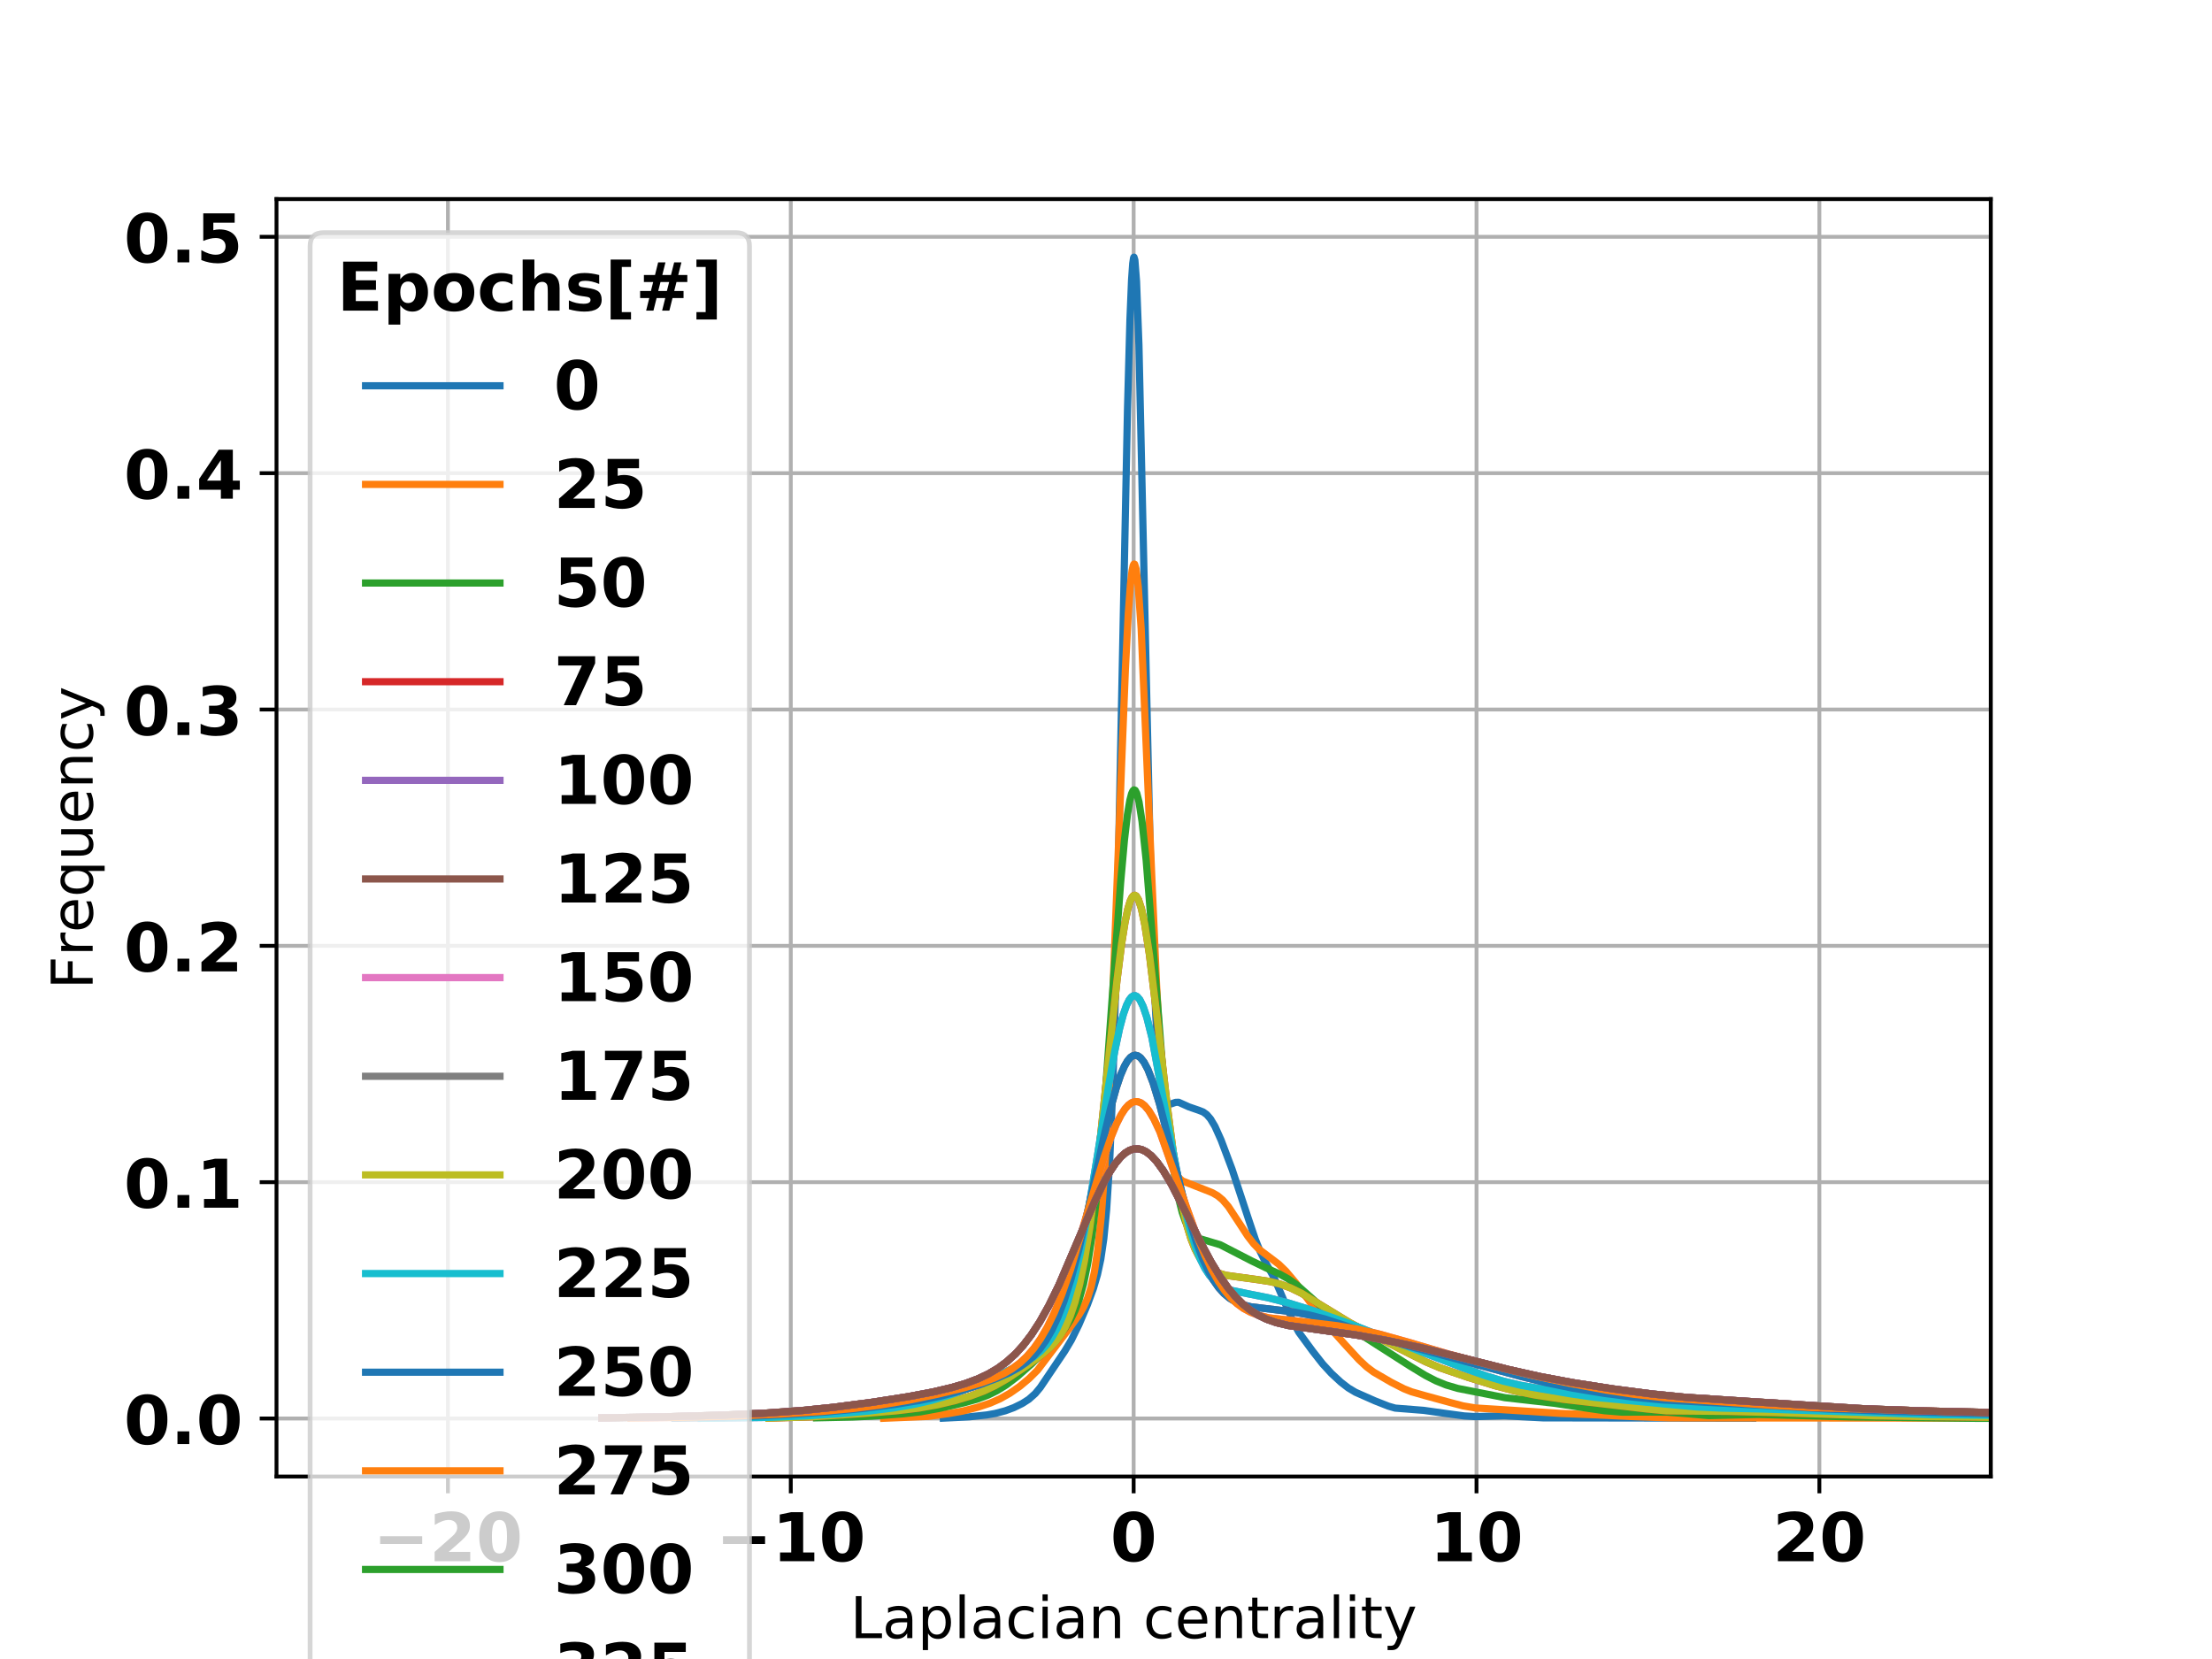 <?xml version="1.0" encoding="utf-8" standalone="no"?>
<!DOCTYPE svg PUBLIC "-//W3C//DTD SVG 1.1//EN"
  "http://www.w3.org/Graphics/SVG/1.1/DTD/svg11.dtd">
<!-- Created with matplotlib (https://matplotlib.org/) -->
<svg height="345.6pt" version="1.1" viewBox="0 0 460.8 345.6" width="460.8pt" xmlns="http://www.w3.org/2000/svg" xmlns:xlink="http://www.w3.org/1999/xlink">
 <defs>
  <style type="text/css">
*{stroke-linecap:butt;stroke-linejoin:round;}
  </style>
 </defs>
 <g id="figure_1">
  <g id="patch_1">
   <path d="M 0 345.6 
L 460.8 345.6 
L 460.8 0 
L 0 0 
z
" style="fill:#ffffff;"/>
  </g>
  <g id="axes_1">
   <g id="patch_2">
    <path d="M 57.6 307.584 
L 414.72 307.584 
L 414.72 41.472 
L 57.6 41.472 
z
" style="fill:#ffffff;"/>
   </g>
   <g id="matplotlib.axis_1">
    <g id="xtick_1">
     <g id="line2d_1">
      <path clip-path="url(#p494283d19c)" d="M 93.312 307.584 
L 93.312 41.472 
" style="fill:none;stroke:#b0b0b0;stroke-linecap:square;stroke-width:0.8;"/>
     </g>
     <g id="line2d_2">
      <defs>
       <path d="M 0 0 
L 0 3.5 
" id="m7097e7cdaa" style="stroke:#000000;stroke-width:0.8;"/>
      </defs>
      <g>
       <use style="stroke:#000000;stroke-width:0.8;" x="93.312" xlink:href="#m7097e7cdaa" y="307.584"/>
      </g>
     </g>
     <g id="text_1">
      <!-- −20 -->
      <defs>
       <path d="M 10.594 37.109 
L 73.188 37.109 
L 73.188 25.594 
L 10.594 25.594 
z
" id="DejaVuSans-Bold-8722"/>
       <path d="M 28.812 13.812 
L 60.891 13.812 
L 60.891 0 
L 7.906 0 
L 7.906 13.812 
L 34.516 37.312 
Q 38.094 40.531 39.797 43.609 
Q 41.5 46.688 41.5 50 
Q 41.5 55.125 38.062 58.25 
Q 34.625 61.375 28.906 61.375 
Q 24.516 61.375 19.281 59.5 
Q 14.062 57.625 8.109 53.906 
L 8.109 69.922 
Q 14.453 72.016 20.656 73.109 
Q 26.859 74.219 32.812 74.219 
Q 45.906 74.219 53.156 68.453 
Q 60.406 62.703 60.406 52.391 
Q 60.406 46.438 57.328 41.281 
Q 54.25 36.141 44.391 27.484 
z
" id="DejaVuSans-Bold-50"/>
       <path d="M 46 36.531 
Q 46 50.203 43.438 55.781 
Q 40.875 61.375 34.812 61.375 
Q 28.766 61.375 26.172 55.781 
Q 23.578 50.203 23.578 36.531 
Q 23.578 22.703 26.172 17.031 
Q 28.766 11.375 34.812 11.375 
Q 40.828 11.375 43.406 17.031 
Q 46 22.703 46 36.531 
z
M 64.797 36.375 
Q 64.797 18.266 56.984 8.422 
Q 49.172 -1.422 34.812 -1.422 
Q 20.406 -1.422 12.594 8.422 
Q 4.781 18.266 4.781 36.375 
Q 4.781 54.547 12.594 64.375 
Q 20.406 74.219 34.812 74.219 
Q 49.172 74.219 56.984 64.375 
Q 64.797 54.547 64.797 36.375 
z
" id="DejaVuSans-Bold-48"/>
      </defs>
      <g transform="translate(77.705 325.222)scale(0.14 -0.14)">
       <use xlink:href="#DejaVuSans-Bold-8722"/>
       <use x="83.789" xlink:href="#DejaVuSans-Bold-50"/>
       <use x="153.369" xlink:href="#DejaVuSans-Bold-48"/>
      </g>
     </g>
    </g>
    <g id="xtick_2">
     <g id="line2d_3">
      <path clip-path="url(#p494283d19c)" d="M 164.736 307.584 
L 164.736 41.472 
" style="fill:none;stroke:#b0b0b0;stroke-linecap:square;stroke-width:0.8;"/>
     </g>
     <g id="line2d_4">
      <g>
       <use style="stroke:#000000;stroke-width:0.8;" x="164.736" xlink:href="#m7097e7cdaa" y="307.584"/>
      </g>
     </g>
     <g id="text_2">
      <!-- −10 -->
      <defs>
       <path d="M 11.719 12.984 
L 28.328 12.984 
L 28.328 60.109 
L 11.281 56.594 
L 11.281 69.391 
L 28.219 72.906 
L 46.094 72.906 
L 46.094 12.984 
L 62.703 12.984 
L 62.703 0 
L 11.719 0 
z
" id="DejaVuSans-Bold-49"/>
      </defs>
      <g transform="translate(149.129 325.222)scale(0.14 -0.14)">
       <use xlink:href="#DejaVuSans-Bold-8722"/>
       <use x="83.789" xlink:href="#DejaVuSans-Bold-49"/>
       <use x="153.369" xlink:href="#DejaVuSans-Bold-48"/>
      </g>
     </g>
    </g>
    <g id="xtick_3">
     <g id="line2d_5">
      <path clip-path="url(#p494283d19c)" d="M 236.16 307.584 
L 236.16 41.472 
" style="fill:none;stroke:#b0b0b0;stroke-linecap:square;stroke-width:0.8;"/>
     </g>
     <g id="line2d_6">
      <g>
       <use style="stroke:#000000;stroke-width:0.8;" x="236.16" xlink:href="#m7097e7cdaa" y="307.584"/>
      </g>
     </g>
     <g id="text_3">
      <!-- 0 -->
      <g transform="translate(231.29 325.222)scale(0.14 -0.14)">
       <use xlink:href="#DejaVuSans-Bold-48"/>
      </g>
     </g>
    </g>
    <g id="xtick_4">
     <g id="line2d_7">
      <path clip-path="url(#p494283d19c)" d="M 307.584 307.584 
L 307.584 41.472 
" style="fill:none;stroke:#b0b0b0;stroke-linecap:square;stroke-width:0.8;"/>
     </g>
     <g id="line2d_8">
      <g>
       <use style="stroke:#000000;stroke-width:0.8;" x="307.584" xlink:href="#m7097e7cdaa" y="307.584"/>
      </g>
     </g>
     <g id="text_4">
      <!-- 10 -->
      <g transform="translate(297.843 325.222)scale(0.14 -0.14)">
       <use xlink:href="#DejaVuSans-Bold-49"/>
       <use x="69.58" xlink:href="#DejaVuSans-Bold-48"/>
      </g>
     </g>
    </g>
    <g id="xtick_5">
     <g id="line2d_9">
      <path clip-path="url(#p494283d19c)" d="M 379.008 307.584 
L 379.008 41.472 
" style="fill:none;stroke:#b0b0b0;stroke-linecap:square;stroke-width:0.8;"/>
     </g>
     <g id="line2d_10">
      <g>
       <use style="stroke:#000000;stroke-width:0.8;" x="379.008" xlink:href="#m7097e7cdaa" y="307.584"/>
      </g>
     </g>
     <g id="text_5">
      <!-- 20 -->
      <g transform="translate(369.267 325.222)scale(0.14 -0.14)">
       <use xlink:href="#DejaVuSans-Bold-50"/>
       <use x="69.58" xlink:href="#DejaVuSans-Bold-48"/>
      </g>
     </g>
    </g>
    <g id="text_6">
     <!-- Laplacian centrality -->
     <defs>
      <path d="M 9.812 72.906 
L 19.672 72.906 
L 19.672 8.297 
L 55.172 8.297 
L 55.172 0 
L 9.812 0 
z
" id="DejaVuSans-76"/>
      <path d="M 34.281 27.484 
Q 23.391 27.484 19.188 25 
Q 14.984 22.516 14.984 16.5 
Q 14.984 11.719 18.141 8.906 
Q 21.297 6.109 26.703 6.109 
Q 34.188 6.109 38.703 11.406 
Q 43.219 16.703 43.219 25.484 
L 43.219 27.484 
z
M 52.203 31.203 
L 52.203 0 
L 43.219 0 
L 43.219 8.297 
Q 40.141 3.328 35.547 0.953 
Q 30.953 -1.422 24.312 -1.422 
Q 15.922 -1.422 10.953 3.297 
Q 6 8.016 6 15.922 
Q 6 25.141 12.172 29.828 
Q 18.359 34.516 30.609 34.516 
L 43.219 34.516 
L 43.219 35.406 
Q 43.219 41.609 39.141 45 
Q 35.062 48.391 27.688 48.391 
Q 23 48.391 18.547 47.266 
Q 14.109 46.141 10.016 43.891 
L 10.016 52.203 
Q 14.938 54.109 19.578 55.047 
Q 24.219 56 28.609 56 
Q 40.484 56 46.344 49.844 
Q 52.203 43.703 52.203 31.203 
z
" id="DejaVuSans-97"/>
      <path d="M 18.109 8.203 
L 18.109 -20.797 
L 9.078 -20.797 
L 9.078 54.688 
L 18.109 54.688 
L 18.109 46.391 
Q 20.953 51.266 25.266 53.625 
Q 29.594 56 35.594 56 
Q 45.562 56 51.781 48.094 
Q 58.016 40.188 58.016 27.297 
Q 58.016 14.406 51.781 6.484 
Q 45.562 -1.422 35.594 -1.422 
Q 29.594 -1.422 25.266 0.953 
Q 20.953 3.328 18.109 8.203 
z
M 48.688 27.297 
Q 48.688 37.203 44.609 42.844 
Q 40.531 48.484 33.406 48.484 
Q 26.266 48.484 22.188 42.844 
Q 18.109 37.203 18.109 27.297 
Q 18.109 17.391 22.188 11.75 
Q 26.266 6.109 33.406 6.109 
Q 40.531 6.109 44.609 11.75 
Q 48.688 17.391 48.688 27.297 
z
" id="DejaVuSans-112"/>
      <path d="M 9.422 75.984 
L 18.406 75.984 
L 18.406 0 
L 9.422 0 
z
" id="DejaVuSans-108"/>
      <path d="M 48.781 52.594 
L 48.781 44.188 
Q 44.969 46.297 41.141 47.344 
Q 37.312 48.391 33.406 48.391 
Q 24.656 48.391 19.812 42.844 
Q 14.984 37.312 14.984 27.297 
Q 14.984 17.281 19.812 11.734 
Q 24.656 6.203 33.406 6.203 
Q 37.312 6.203 41.141 7.25 
Q 44.969 8.297 48.781 10.406 
L 48.781 2.094 
Q 45.016 0.344 40.984 -0.531 
Q 36.969 -1.422 32.422 -1.422 
Q 20.062 -1.422 12.781 6.344 
Q 5.516 14.109 5.516 27.297 
Q 5.516 40.672 12.859 48.328 
Q 20.219 56 33.016 56 
Q 37.156 56 41.109 55.141 
Q 45.062 54.297 48.781 52.594 
z
" id="DejaVuSans-99"/>
      <path d="M 9.422 54.688 
L 18.406 54.688 
L 18.406 0 
L 9.422 0 
z
M 9.422 75.984 
L 18.406 75.984 
L 18.406 64.594 
L 9.422 64.594 
z
" id="DejaVuSans-105"/>
      <path d="M 54.891 33.016 
L 54.891 0 
L 45.906 0 
L 45.906 32.719 
Q 45.906 40.484 42.875 44.328 
Q 39.844 48.188 33.797 48.188 
Q 26.516 48.188 22.312 43.547 
Q 18.109 38.922 18.109 30.906 
L 18.109 0 
L 9.078 0 
L 9.078 54.688 
L 18.109 54.688 
L 18.109 46.188 
Q 21.344 51.125 25.703 53.562 
Q 30.078 56 35.797 56 
Q 45.219 56 50.047 50.172 
Q 54.891 44.344 54.891 33.016 
z
" id="DejaVuSans-110"/>
      <path id="DejaVuSans-32"/>
      <path d="M 56.203 29.594 
L 56.203 25.203 
L 14.891 25.203 
Q 15.484 15.922 20.484 11.062 
Q 25.484 6.203 34.422 6.203 
Q 39.594 6.203 44.453 7.469 
Q 49.312 8.734 54.109 11.281 
L 54.109 2.781 
Q 49.266 0.734 44.188 -0.344 
Q 39.109 -1.422 33.891 -1.422 
Q 20.797 -1.422 13.156 6.188 
Q 5.516 13.812 5.516 26.812 
Q 5.516 40.234 12.766 48.109 
Q 20.016 56 32.328 56 
Q 43.359 56 49.781 48.891 
Q 56.203 41.797 56.203 29.594 
z
M 47.219 32.234 
Q 47.125 39.594 43.094 43.984 
Q 39.062 48.391 32.422 48.391 
Q 24.906 48.391 20.391 44.141 
Q 15.875 39.891 15.188 32.172 
z
" id="DejaVuSans-101"/>
      <path d="M 18.312 70.219 
L 18.312 54.688 
L 36.812 54.688 
L 36.812 47.703 
L 18.312 47.703 
L 18.312 18.016 
Q 18.312 11.328 20.141 9.422 
Q 21.969 7.516 27.594 7.516 
L 36.812 7.516 
L 36.812 0 
L 27.594 0 
Q 17.188 0 13.234 3.875 
Q 9.281 7.766 9.281 18.016 
L 9.281 47.703 
L 2.688 47.703 
L 2.688 54.688 
L 9.281 54.688 
L 9.281 70.219 
z
" id="DejaVuSans-116"/>
      <path d="M 41.109 46.297 
Q 39.594 47.172 37.812 47.578 
Q 36.031 48 33.891 48 
Q 26.266 48 22.188 43.047 
Q 18.109 38.094 18.109 28.812 
L 18.109 0 
L 9.078 0 
L 9.078 54.688 
L 18.109 54.688 
L 18.109 46.188 
Q 20.953 51.172 25.484 53.578 
Q 30.031 56 36.531 56 
Q 37.453 56 38.578 55.875 
Q 39.703 55.766 41.062 55.516 
z
" id="DejaVuSans-114"/>
      <path d="M 32.172 -5.078 
Q 28.375 -14.844 24.75 -17.812 
Q 21.141 -20.797 15.094 -20.797 
L 7.906 -20.797 
L 7.906 -13.281 
L 13.188 -13.281 
Q 16.891 -13.281 18.938 -11.516 
Q 21 -9.766 23.484 -3.219 
L 25.094 0.875 
L 2.984 54.688 
L 12.5 54.688 
L 29.594 11.922 
L 46.688 54.688 
L 56.203 54.688 
z
" id="DejaVuSans-121"/>
     </defs>
     <g transform="translate(177.109 341.252)scale(0.12 -0.12)">
      <use xlink:href="#DejaVuSans-76"/>
      <use x="55.713" xlink:href="#DejaVuSans-97"/>
      <use x="116.992" xlink:href="#DejaVuSans-112"/>
      <use x="180.469" xlink:href="#DejaVuSans-108"/>
      <use x="208.252" xlink:href="#DejaVuSans-97"/>
      <use x="269.531" xlink:href="#DejaVuSans-99"/>
      <use x="324.512" xlink:href="#DejaVuSans-105"/>
      <use x="352.295" xlink:href="#DejaVuSans-97"/>
      <use x="413.574" xlink:href="#DejaVuSans-110"/>
      <use x="476.953" xlink:href="#DejaVuSans-32"/>
      <use x="508.74" xlink:href="#DejaVuSans-99"/>
      <use x="563.721" xlink:href="#DejaVuSans-101"/>
      <use x="625.244" xlink:href="#DejaVuSans-110"/>
      <use x="688.623" xlink:href="#DejaVuSans-116"/>
      <use x="727.832" xlink:href="#DejaVuSans-114"/>
      <use x="768.945" xlink:href="#DejaVuSans-97"/>
      <use x="830.225" xlink:href="#DejaVuSans-108"/>
      <use x="858.008" xlink:href="#DejaVuSans-105"/>
      <use x="885.791" xlink:href="#DejaVuSans-116"/>
      <use x="925" xlink:href="#DejaVuSans-121"/>
     </g>
    </g>
   </g>
   <g id="matplotlib.axis_2">
    <g id="ytick_1">
     <g id="line2d_11">
      <path clip-path="url(#p494283d19c)" d="M 57.6 295.502 
L 414.72 295.502 
" style="fill:none;stroke:#b0b0b0;stroke-linecap:square;stroke-width:0.8;"/>
     </g>
     <g id="line2d_12">
      <defs>
       <path d="M 0 0 
L -3.5 0 
" id="m8fb4e02c09" style="stroke:#000000;stroke-width:0.8;"/>
      </defs>
      <g>
       <use style="stroke:#000000;stroke-width:0.8;" x="57.6" xlink:href="#m8fb4e02c09" y="295.502"/>
      </g>
     </g>
     <g id="text_7">
      <!-- 0.0 -->
      <defs>
       <path d="M 10.203 18.891 
L 27.781 18.891 
L 27.781 0 
L 10.203 0 
z
" id="DejaVuSans-Bold-46"/>
      </defs>
      <g transform="translate(25.8 300.821)scale(0.14 -0.14)">
       <use xlink:href="#DejaVuSans-Bold-48"/>
       <use x="69.58" xlink:href="#DejaVuSans-Bold-46"/>
       <use x="107.568" xlink:href="#DejaVuSans-Bold-48"/>
      </g>
     </g>
    </g>
    <g id="ytick_2">
     <g id="line2d_13">
      <path clip-path="url(#p494283d19c)" d="M 57.6 246.268 
L 414.72 246.268 
" style="fill:none;stroke:#b0b0b0;stroke-linecap:square;stroke-width:0.8;"/>
     </g>
     <g id="line2d_14">
      <g>
       <use style="stroke:#000000;stroke-width:0.8;" x="57.6" xlink:href="#m8fb4e02c09" y="246.268"/>
      </g>
     </g>
     <g id="text_8">
      <!-- 0.1 -->
      <g transform="translate(25.8 251.587)scale(0.14 -0.14)">
       <use xlink:href="#DejaVuSans-Bold-48"/>
       <use x="69.58" xlink:href="#DejaVuSans-Bold-46"/>
       <use x="107.568" xlink:href="#DejaVuSans-Bold-49"/>
      </g>
     </g>
    </g>
    <g id="ytick_3">
     <g id="line2d_15">
      <path clip-path="url(#p494283d19c)" d="M 57.6 197.035 
L 414.72 197.035 
" style="fill:none;stroke:#b0b0b0;stroke-linecap:square;stroke-width:0.8;"/>
     </g>
     <g id="line2d_16">
      <g>
       <use style="stroke:#000000;stroke-width:0.8;" x="57.6" xlink:href="#m8fb4e02c09" y="197.035"/>
      </g>
     </g>
     <g id="text_9">
      <!-- 0.2 -->
      <g transform="translate(25.8 202.354)scale(0.14 -0.14)">
       <use xlink:href="#DejaVuSans-Bold-48"/>
       <use x="69.58" xlink:href="#DejaVuSans-Bold-46"/>
       <use x="107.568" xlink:href="#DejaVuSans-Bold-50"/>
      </g>
     </g>
    </g>
    <g id="ytick_4">
     <g id="line2d_17">
      <path clip-path="url(#p494283d19c)" d="M 57.6 147.802 
L 414.72 147.802 
" style="fill:none;stroke:#b0b0b0;stroke-linecap:square;stroke-width:0.8;"/>
     </g>
     <g id="line2d_18">
      <g>
       <use style="stroke:#000000;stroke-width:0.8;" x="57.6" xlink:href="#m8fb4e02c09" y="147.802"/>
      </g>
     </g>
     <g id="text_10">
      <!-- 0.3 -->
      <defs>
       <path d="M 46.578 39.312 
Q 53.953 37.406 57.781 32.688 
Q 61.625 27.984 61.625 20.703 
Q 61.625 9.859 53.312 4.219 
Q 45.016 -1.422 29.109 -1.422 
Q 23.484 -1.422 17.844 -0.516 
Q 12.203 0.391 6.688 2.203 
L 6.688 16.703 
Q 11.969 14.062 17.156 12.719 
Q 22.359 11.375 27.391 11.375 
Q 34.859 11.375 38.844 13.953 
Q 42.828 16.547 42.828 21.391 
Q 42.828 26.375 38.75 28.938 
Q 34.672 31.5 26.703 31.5 
L 19.188 31.5 
L 19.188 43.609 
L 27.094 43.609 
Q 34.188 43.609 37.641 45.828 
Q 41.109 48.047 41.109 52.594 
Q 41.109 56.781 37.734 59.078 
Q 34.375 61.375 28.219 61.375 
Q 23.688 61.375 19.047 60.344 
Q 14.406 59.328 9.812 57.328 
L 9.812 71.094 
Q 15.375 72.656 20.844 73.438 
Q 26.312 74.219 31.594 74.219 
Q 45.797 74.219 52.844 69.547 
Q 59.906 64.891 59.906 55.516 
Q 59.906 49.125 56.531 45.047 
Q 53.172 40.969 46.578 39.312 
z
" id="DejaVuSans-Bold-51"/>
      </defs>
      <g transform="translate(25.8 153.121)scale(0.14 -0.14)">
       <use xlink:href="#DejaVuSans-Bold-48"/>
       <use x="69.58" xlink:href="#DejaVuSans-Bold-46"/>
       <use x="107.568" xlink:href="#DejaVuSans-Bold-51"/>
      </g>
     </g>
    </g>
    <g id="ytick_5">
     <g id="line2d_19">
      <path clip-path="url(#p494283d19c)" d="M 57.6 98.568 
L 414.72 98.568 
" style="fill:none;stroke:#b0b0b0;stroke-linecap:square;stroke-width:0.8;"/>
     </g>
     <g id="line2d_20">
      <g>
       <use style="stroke:#000000;stroke-width:0.8;" x="57.6" xlink:href="#m8fb4e02c09" y="98.568"/>
      </g>
     </g>
     <g id="text_11">
      <!-- 0.4 -->
      <defs>
       <path d="M 36.812 57.422 
L 16.219 26.906 
L 36.812 26.906 
z
M 33.688 72.906 
L 54.594 72.906 
L 54.594 26.906 
L 64.984 26.906 
L 64.984 13.281 
L 54.594 13.281 
L 54.594 0 
L 36.812 0 
L 36.812 13.281 
L 4.5 13.281 
L 4.5 29.391 
z
" id="DejaVuSans-Bold-52"/>
      </defs>
      <g transform="translate(25.8 103.887)scale(0.14 -0.14)">
       <use xlink:href="#DejaVuSans-Bold-48"/>
       <use x="69.58" xlink:href="#DejaVuSans-Bold-46"/>
       <use x="107.568" xlink:href="#DejaVuSans-Bold-52"/>
      </g>
     </g>
    </g>
    <g id="ytick_6">
     <g id="line2d_21">
      <path clip-path="url(#p494283d19c)" d="M 57.6 49.335 
L 414.72 49.335 
" style="fill:none;stroke:#b0b0b0;stroke-linecap:square;stroke-width:0.8;"/>
     </g>
     <g id="line2d_22">
      <g>
       <use style="stroke:#000000;stroke-width:0.8;" x="57.6" xlink:href="#m8fb4e02c09" y="49.335"/>
      </g>
     </g>
     <g id="text_12">
      <!-- 0.5 -->
      <defs>
       <path d="M 10.594 72.906 
L 57.328 72.906 
L 57.328 59.078 
L 25.594 59.078 
L 25.594 47.797 
Q 27.734 48.391 29.906 48.703 
Q 32.078 49.031 34.422 49.031 
Q 47.75 49.031 55.172 42.359 
Q 62.594 35.688 62.594 23.781 
Q 62.594 11.969 54.516 5.266 
Q 46.438 -1.422 32.078 -1.422 
Q 25.875 -1.422 19.797 -0.219 
Q 13.719 0.984 7.719 3.422 
L 7.719 18.219 
Q 13.672 14.797 19.016 13.078 
Q 24.359 11.375 29.109 11.375 
Q 35.938 11.375 39.859 14.719 
Q 43.797 18.062 43.797 23.781 
Q 43.797 29.547 39.859 32.859 
Q 35.938 36.188 29.109 36.188 
Q 25.047 36.188 20.453 35.125 
Q 15.875 34.078 10.594 31.891 
z
" id="DejaVuSans-Bold-53"/>
      </defs>
      <g transform="translate(25.8 54.654)scale(0.14 -0.14)">
       <use xlink:href="#DejaVuSans-Bold-48"/>
       <use x="69.58" xlink:href="#DejaVuSans-Bold-46"/>
       <use x="107.568" xlink:href="#DejaVuSans-Bold-53"/>
      </g>
     </g>
    </g>
    <g id="text_13">
     <!-- Frequency -->
     <defs>
      <path d="M 9.812 72.906 
L 51.703 72.906 
L 51.703 64.594 
L 19.672 64.594 
L 19.672 43.109 
L 48.578 43.109 
L 48.578 34.812 
L 19.672 34.812 
L 19.672 0 
L 9.812 0 
z
" id="DejaVuSans-70"/>
      <path d="M 14.797 27.297 
Q 14.797 17.391 18.875 11.75 
Q 22.953 6.109 30.078 6.109 
Q 37.203 6.109 41.297 11.75 
Q 45.406 17.391 45.406 27.297 
Q 45.406 37.203 41.297 42.844 
Q 37.203 48.484 30.078 48.484 
Q 22.953 48.484 18.875 42.844 
Q 14.797 37.203 14.797 27.297 
z
M 45.406 8.203 
Q 42.578 3.328 38.25 0.953 
Q 33.938 -1.422 27.875 -1.422 
Q 17.969 -1.422 11.734 6.484 
Q 5.516 14.406 5.516 27.297 
Q 5.516 40.188 11.734 48.094 
Q 17.969 56 27.875 56 
Q 33.938 56 38.25 53.625 
Q 42.578 51.266 45.406 46.391 
L 45.406 54.688 
L 54.391 54.688 
L 54.391 -20.797 
L 45.406 -20.797 
z
" id="DejaVuSans-113"/>
      <path d="M 8.5 21.578 
L 8.5 54.688 
L 17.484 54.688 
L 17.484 21.922 
Q 17.484 14.156 20.5 10.266 
Q 23.531 6.391 29.594 6.391 
Q 36.859 6.391 41.078 11.031 
Q 45.312 15.672 45.312 23.688 
L 45.312 54.688 
L 54.297 54.688 
L 54.297 0 
L 45.312 0 
L 45.312 8.406 
Q 42.047 3.422 37.719 1 
Q 33.406 -1.422 27.688 -1.422 
Q 18.266 -1.422 13.375 4.438 
Q 8.5 10.297 8.5 21.578 
z
M 31.109 56 
z
" id="DejaVuSans-117"/>
     </defs>
     <g transform="translate(19.305 206.085)rotate(-90)scale(0.12 -0.12)">
      <use xlink:href="#DejaVuSans-70"/>
      <use x="57.41" xlink:href="#DejaVuSans-114"/>
      <use x="98.492" xlink:href="#DejaVuSans-101"/>
      <use x="160.016" xlink:href="#DejaVuSans-113"/>
      <use x="223.492" xlink:href="#DejaVuSans-117"/>
      <use x="286.871" xlink:href="#DejaVuSans-101"/>
      <use x="348.395" xlink:href="#DejaVuSans-110"/>
      <use x="411.773" xlink:href="#DejaVuSans-99"/>
      <use x="466.754" xlink:href="#DejaVuSans-121"/>
     </g>
    </g>
   </g>
   <g id="line2d_23">
    <path clip-path="url(#p494283d19c)" d="M 365.135 295.434 
L 321.415 295.362 
L 313.391 294.928 
L 307.445 295.108 
L 305.016 294.963 
L 301.156 294.444 
L 296.591 293.805 
L 290.644 293.334 
L 289.224 292.925 
L 286.455 291.836 
L 282.369 290.028 
L 280.879 289.135 
L 279.3 287.913 
L 277.335 286.09 
L 275.556 284.157 
L 273.449 281.471 
L 270.576 277.55 
L 269.546 275.673 
L 268.378 273.049 
L 265.467 266.289 
L 263.744 263.175 
L 262.534 260.749 
L 261.485 258.128 
L 260.066 253.903 
L 256.66 243.568 
L 254.373 237.492 
L 253.089 234.636 
L 252.165 233.087 
L 251.392 232.191 
L 250.631 231.643 
L 249.757 231.3 
L 247.662 230.58 
L 245.523 229.617 
L 244.879 229.643 
L 244.081 229.923 
L 243.393 230.087 
L 243.053 229.948 
L 242.739 229.555 
L 242.403 228.708 
L 242.04 227.091 
L 241.67 224.417 
L 241.224 219.382 
L 240.75 211.263 
L 240.207 197.767 
L 239.572 175.821 
L 238.719 137.56 
L 237.259 71.876 
L 236.762 58.629 
L 236.416 54.175 
L 236.232 53.568 
L 236.211 53.578 
L 236.136 53.745 
L 235.97 54.859 
L 235.729 58.261 
L 235.383 66.672 
L 234.878 85.338 
L 234.108 123.305 
L 232.528 201.731 
L 231.793 227.048 
L 231.155 242.17 
L 230.529 252.024 
L 229.946 258.022 
L 229.318 262.299 
L 228.623 265.519 
L 227.764 268.435 
L 226.525 271.804 
L 224.754 275.963 
L 223.184 279.156 
L 221.788 281.496 
L 216.713 289.037 
L 215.661 290.305 
L 214.323 291.497 
L 212.943 292.382 
L 211.189 293.241 
L 209.416 293.895 
L 207.315 294.447 
L 205.607 294.753 
L 201.885 295.151 
L 196.498 295.424 
L 196.498 295.424 
" style="fill:none;stroke:#1f77b4;stroke-linecap:square;stroke-width:1.5;"/>
   </g>
   <g id="line2d_24">
    <path clip-path="url(#p494283d19c)" d="M 450.223 295.453 
L 347.956 295.37 
L 340.677 295.126 
L 331.482 294.697 
L 325.119 294.44 
L 312.491 293.624 
L 307.38 293.308 
L 304.768 292.867 
L 302.055 292.154 
L 296.887 290.743 
L 294.012 289.922 
L 292.462 289.304 
L 289.871 287.989 
L 286.142 285.824 
L 284.72 284.766 
L 283.11 283.262 
L 280.333 280.249 
L 275.686 275.081 
L 273.415 271.971 
L 269.94 267.257 
L 267.873 264.807 
L 266.381 263.363 
L 264.797 262.153 
L 262.346 260.317 
L 261.156 259.098 
L 259.911 257.487 
L 258.222 254.894 
L 255.874 251.33 
L 254.703 249.972 
L 253.659 249.099 
L 252.561 248.469 
L 250.863 247.792 
L 246.3 246.006 
L 245.682 245.449 
L 245.135 244.635 
L 244.608 243.401 
L 244.089 241.567 
L 243.552 238.795 
L 242.981 234.592 
L 242.376 228.412 
L 241.706 219.16 
L 240.94 205.3 
L 239.944 182.767 
L 237.726 130.97 
L 237.123 122.257 
L 236.672 118.529 
L 236.37 117.531 
L 236.225 117.495 
L 236.058 117.813 
L 235.816 118.956 
L 235.481 121.841 
L 235.035 127.91 
L 234.439 139.444 
L 233.592 160.658 
L 231.089 226.401 
L 230.179 243.158 
L 229.406 253.485 
L 228.688 260.3 
L 227.98 264.982 
L 227.279 268.169 
L 226.568 270.415 
L 225.751 272.255 
L 224.757 273.933 
L 222.992 276.396 
L 216.143 285.423 
L 214.387 287.173 
L 212.436 288.801 
L 210.359 290.25 
L 208.29 291.414 
L 206.246 292.304 
L 203.707 293.147 
L 200.61 293.939 
L 197.707 294.456 
L 193.309 295.062 
L 184.079 295.451 
L 184.079 295.451 
" style="fill:none;stroke:#ff7f0e;stroke-linecap:square;stroke-width:1.5;"/>
   </g>
   <g id="line2d_25">
    <path clip-path="url(#p494283d19c)" d="M 461.8 295.459 
L 411.905 295.464 
L 385.484 295.166 
L 366.263 294.659 
L 355.948 294.892 
L 351.116 294.468 
L 347.283 294.175 
L 343.778 294.155 
L 337.889 294.175 
L 334.242 293.878 
L 330.395 293.318 
L 323.876 292.338 
L 313.514 291.162 
L 303.689 289.235 
L 301.264 288.52 
L 299.106 287.645 
L 296.937 286.526 
L 293.708 284.568 
L 278.608 274.917 
L 276.146 273.003 
L 273.517 270.649 
L 270.232 267.742 
L 268.43 266.459 
L 266.582 265.421 
L 263.728 264.119 
L 260.669 262.638 
L 254.216 259.315 
L 252.312 258.743 
L 249.863 258.011 
L 248.984 257.485 
L 248.271 256.801 
L 247.616 255.867 
L 246.947 254.499 
L 246.27 252.559 
L 245.581 249.867 
L 244.853 246.076 
L 244.05 240.609 
L 243.217 233.389 
L 242.191 222.41 
L 240.781 204.538 
L 238.77 179.228 
L 237.906 171.112 
L 237.273 167.044 
L 236.806 165.241 
L 236.481 164.633 
L 236.213 164.544 
L 236.012 164.723 
L 235.728 165.335 
L 235.367 166.716 
L 234.866 169.695 
L 234.245 174.964 
L 233.451 183.819 
L 232.297 199.498 
L 229.55 237.567 
L 228.466 249.219 
L 227.491 257.426 
L 226.588 263.235 
L 225.718 267.452 
L 224.804 270.735 
L 223.935 273.051 
L 222.97 274.994 
L 221.908 276.65 
L 220.474 278.454 
L 218.287 280.807 
L 214.877 284.145 
L 211.892 286.786 
L 209.608 288.519 
L 207.618 289.751 
L 205.812 290.634 
L 203.478 291.495 
L 200.706 292.259 
L 195.809 293.37 
L 191.815 294.101 
L 187.982 294.539 
L 181.613 295.01 
L 177.632 295.192 
L 170.076 295.355 
L 170.076 295.355 
" style="fill:none;stroke:#2ca02c;stroke-linecap:square;stroke-width:1.5;"/>
   </g>
   <g id="line2d_26">
    <path clip-path="url(#p494283d19c)" d="M 461.8 295.378 
L 443.673 295.31 
L 414.325 295.242 
L 399.643 295.075 
L 390.525 294.938 
L 369.936 294.259 
L 359.834 294.02 
L 347.185 293.905 
L 343.109 293.519 
L 331.589 292.179 
L 325.784 291.513 
L 319.701 290.598 
L 315.631 289.767 
L 311.444 288.665 
L 305.749 286.903 
L 299.931 284.922 
L 296.982 283.676 
L 293.537 281.953 
L 285.051 277.618 
L 281.15 275.513 
L 277.127 273.065 
L 271.115 269.402 
L 268.787 268.268 
L 266.74 267.516 
L 264.615 266.981 
L 262.076 266.588 
L 255.296 265.658 
L 253.667 265.16 
L 252.463 264.571 
L 251.451 263.83 
L 250.572 262.913 
L 249.73 261.703 
L 248.927 260.156 
L 248.094 258.045 
L 247.285 255.394 
L 246.403 251.723 
L 245.439 246.677 
L 244.394 239.946 
L 243.13 230.211 
L 241.115 212.58 
L 239.461 198.947 
L 238.479 192.601 
L 237.778 189.297 
L 237.159 187.396 
L 236.713 186.671 
L 236.422 186.501 
L 236.116 186.583 
L 235.81 186.935 
L 235.433 187.736 
L 234.95 189.341 
L 234.344 192.227 
L 233.658 196.552 
L 232.694 204.185 
L 231.326 217.053 
L 228.307 245.868 
L 227.023 255.734 
L 225.907 262.636 
L 224.907 267.533 
L 223.918 271.31 
L 222.936 274.191 
L 221.961 276.375 
L 220.978 278.065 
L 219.907 279.495 
L 218.605 280.857 
L 216.878 282.321 
L 213.983 284.441 
L 209.916 287.16 
L 207.307 288.659 
L 204.937 289.778 
L 202.147 290.825 
L 198.989 291.766 
L 195.177 292.671 
L 191.367 293.34 
L 186.646 293.906 
L 180.121 294.438 
L 168.902 295.163 
L 160.166 295.422 
L 160.166 295.422 
" style="fill:none;stroke:#d62728;stroke-linecap:square;stroke-width:1.5;"/>
   </g>
   <g id="line2d_27">
    <path clip-path="url(#p494283d19c)" d="M 461.8 295.11 
L 449.684 295.063 
L 439.179 295.12 
L 416.66 294.866 
L 402 294.68 
L 367.26 293.521 
L 358.698 293.337 
L 353.48 293.099 
L 348.206 292.614 
L 338.943 291.729 
L 332.157 291.088 
L 327.059 290.344 
L 316.917 288.605 
L 313.192 287.725 
L 309.548 286.627 
L 304.751 284.926 
L 295.866 281.512 
L 281.131 275.741 
L 273.471 273 
L 268.524 271.47 
L 264.19 270.35 
L 260.31 269.581 
L 256.547 268.812 
L 255.084 268.271 
L 253.926 267.604 
L 252.892 266.738 
L 251.944 265.644 
L 251.011 264.218 
L 250.063 262.341 
L 249.121 259.985 
L 248.072 256.728 
L 246.952 252.478 
L 245.684 246.737 
L 244.125 238.564 
L 239.959 216.105 
L 238.903 211.931 
L 238.125 209.638 
L 237.446 208.263 
L 236.89 207.61 
L 236.471 207.408 
L 236.104 207.44 
L 235.687 207.717 
L 235.236 208.298 
L 234.686 209.399 
L 234.015 211.297 
L 233.224 214.255 
L 232.255 218.798 
L 230.976 225.963 
L 228.669 240.464 
L 226.488 253.601 
L 225.016 261.181 
L 223.72 266.743 
L 222.505 270.996 
L 221.335 274.278 
L 220.236 276.719 
L 219.195 278.555 
L 218.034 280.16 
L 216.818 281.459 
L 215.452 282.586 
L 213.842 283.625 
L 211.587 284.802 
L 206.469 287.144 
L 200.975 289.479 
L 197.506 290.722 
L 193.949 291.755 
L 190.47 292.552 
L 186.292 293.282 
L 181.227 293.92 
L 174.46 294.535 
L 167.833 294.956 
L 160.654 295.255 
L 146.094 295.455 
L 146.094 295.455 
" style="fill:none;stroke:#9467bd;stroke-linecap:square;stroke-width:1.5;"/>
   </g>
   <g id="line2d_28">
    <path clip-path="url(#p494283d19c)" d="M 461.8 294.986 
L 431.107 294.727 
L 419.891 294.663 
L 393.548 294.002 
L 381.042 293.552 
L 368.907 292.843 
L 356.236 292.164 
L 346.341 291.64 
L 340.495 291.086 
L 334.038 290.244 
L 327.679 289.193 
L 322.205 288.069 
L 316.708 286.702 
L 291.944 280.003 
L 285.083 277.751 
L 275.973 274.755 
L 272.427 273.853 
L 269.203 273.261 
L 265.541 272.823 
L 260.582 272.229 
L 258.774 271.766 
L 257.347 271.171 
L 256.12 270.422 
L 254.964 269.451 
L 253.875 268.242 
L 252.794 266.708 
L 251.704 264.776 
L 250.52 262.193 
L 249.266 258.875 
L 247.904 254.605 
L 246.305 248.811 
L 243.826 238.834 
L 241.55 229.959 
L 240.199 225.547 
L 239.129 222.804 
L 238.319 221.273 
L 237.595 220.353 
L 237.011 219.936 
L 236.48 219.82 
L 235.984 219.941 
L 235.489 220.283 
L 234.894 220.984 
L 234.244 222.099 
L 233.441 223.957 
L 232.542 226.608 
L 231.405 230.7 
L 229.912 236.993 
L 226.777 251.52 
L 224.687 260.564 
L 223.068 266.604 
L 221.66 271.035 
L 220.352 274.453 
L 219.13 277.083 
L 217.903 279.233 
L 216.585 281.08 
L 215.288 282.521 
L 213.858 283.777 
L 212.27 284.876 
L 210.296 285.96 
L 207.724 287.104 
L 204.043 288.482 
L 199.93 289.795 
L 195.845 290.863 
L 191.716 291.717 
L 186.325 292.583 
L 179.763 293.412 
L 172.339 294.126 
L 164.396 294.665 
L 155.797 295.066 
L 145.125 295.34 
L 140.602 295.406 
L 140.602 295.406 
" style="fill:none;stroke:#8c564b;stroke-linecap:square;stroke-width:1.5;"/>
   </g>
   <g id="line2d_29">
    <path clip-path="url(#p494283d19c)" d="M 461.8 294.867 
L 436.517 294.617 
L 409.174 294.158 
L 388.39 293.55 
L 377.355 293.235 
L 368.56 292.728 
L 346.726 291.174 
L 340.389 290.463 
L 334.579 289.581 
L 327.248 288.225 
L 318.971 286.478 
L 311.453 284.655 
L 301.57 282.024 
L 292.991 279.493 
L 286.993 277.824 
L 282.732 276.872 
L 278.507 276.159 
L 273.75 275.59 
L 264.333 274.54 
L 262.241 274.019 
L 260.536 273.368 
L 259.059 272.569 
L 257.682 271.567 
L 256.391 270.353 
L 255.081 268.801 
L 253.78 266.901 
L 252.434 264.53 
L 250.995 261.524 
L 249.395 257.638 
L 247.486 252.378 
L 241.625 235.757 
L 240.374 233.102 
L 239.326 231.371 
L 238.44 230.316 
L 237.68 229.738 
L 236.985 229.486 
L 236.381 229.488 
L 235.754 229.709 
L 235.081 230.195 
L 234.357 230.998 
L 233.533 232.254 
L 232.541 234.215 
L 231.383 237.051 
L 229.972 241.155 
L 228.046 247.52 
L 222.972 264.615 
L 221.172 269.721 
L 219.628 273.479 
L 218.166 276.493 
L 216.789 278.867 
L 215.386 280.87 
L 213.91 282.58 
L 212.469 283.925 
L 210.829 285.145 
L 209.126 286.147 
L 207.101 287.088 
L 204.507 288.038 
L 200.925 289.086 
L 195.578 290.389 
L 189.126 291.732 
L 183.354 292.706 
L 177.765 293.42 
L 171.896 293.97 
L 162.911 294.568 
L 152.836 295.005 
L 142.068 295.261 
L 131.408 295.395 
L 131.408 295.395 
" style="fill:none;stroke:#e377c2;stroke-linecap:square;stroke-width:1.5;"/>
   </g>
   <g id="line2d_30">
    <path clip-path="url(#p494283d19c)" d="M 461.8 294.674 
L 443.532 294.517 
L 420.175 294.378 
L 400.111 293.905 
L 388.389 293.472 
L 378.754 292.876 
L 361.726 291.778 
L 351.08 291.081 
L 344.173 290.39 
L 336.061 289.339 
L 327.594 288.022 
L 320.824 286.755 
L 314.379 285.321 
L 305.553 283.096 
L 295.875 280.72 
L 288.828 279.23 
L 282.297 278.069 
L 276.186 277.21 
L 268.366 276.123 
L 265.842 275.517 
L 263.827 274.806 
L 262.075 273.955 
L 260.45 272.919 
L 258.908 271.674 
L 257.364 270.138 
L 255.793 268.255 
L 254.145 265.923 
L 252.313 262.915 
L 250.232 259.051 
L 246.834 252.178 
L 244.024 246.704 
L 242.351 243.895 
L 240.972 241.988 
L 239.824 240.749 
L 238.767 239.928 
L 237.839 239.479 
L 236.998 239.305 
L 236.15 239.357 
L 235.281 239.651 
L 234.412 240.186 
L 233.481 241.018 
L 232.402 242.301 
L 231.184 244.125 
L 229.808 246.603 
L 228.092 250.183 
L 225.726 255.677 
L 220.603 267.678 
L 218.485 272.007 
L 216.604 275.363 
L 214.823 278.09 
L 213.138 280.279 
L 211.557 282.011 
L 209.701 283.693 
L 207.886 285.03 
L 205.954 286.18 
L 203.738 287.232 
L 201.188 288.187 
L 198.305 289.042 
L 194.326 289.979 
L 189.255 290.938 
L 181.755 292.111 
L 173.675 293.164 
L 167.219 293.824 
L 159.598 294.377 
L 150.709 294.792 
L 138.23 295.151 
L 125.389 295.375 
L 125.389 295.375 
" style="fill:none;stroke:#7f7f7f;stroke-linecap:square;stroke-width:1.5;"/>
   </g>
   <g id="line2d_31">
    <path clip-path="url(#p494283d19c)" d="M 461.8 295.378 
L 443.673 295.31 
L 414.325 295.242 
L 399.643 295.075 
L 390.525 294.938 
L 369.936 294.259 
L 359.834 294.02 
L 347.185 293.905 
L 343.109 293.519 
L 331.589 292.179 
L 325.784 291.513 
L 319.701 290.598 
L 315.631 289.767 
L 311.444 288.665 
L 305.749 286.903 
L 299.931 284.922 
L 296.982 283.676 
L 293.537 281.953 
L 285.051 277.618 
L 281.15 275.513 
L 277.127 273.065 
L 271.115 269.402 
L 268.787 268.268 
L 266.74 267.516 
L 264.615 266.981 
L 262.076 266.588 
L 255.296 265.658 
L 253.667 265.16 
L 252.463 264.571 
L 251.451 263.83 
L 250.572 262.913 
L 249.73 261.703 
L 248.927 260.156 
L 248.094 258.045 
L 247.285 255.394 
L 246.403 251.723 
L 245.439 246.677 
L 244.394 239.946 
L 243.13 230.211 
L 241.115 212.58 
L 239.461 198.947 
L 238.479 192.601 
L 237.778 189.297 
L 237.159 187.396 
L 236.713 186.671 
L 236.422 186.501 
L 236.116 186.583 
L 235.81 186.935 
L 235.433 187.736 
L 234.95 189.341 
L 234.344 192.227 
L 233.658 196.552 
L 232.694 204.185 
L 231.326 217.053 
L 228.307 245.868 
L 227.023 255.734 
L 225.907 262.636 
L 224.907 267.533 
L 223.918 271.31 
L 222.936 274.191 
L 221.961 276.375 
L 220.978 278.065 
L 219.907 279.495 
L 218.605 280.857 
L 216.878 282.321 
L 213.983 284.441 
L 209.916 287.16 
L 207.307 288.659 
L 204.937 289.778 
L 202.147 290.825 
L 198.989 291.766 
L 195.177 292.671 
L 191.367 293.34 
L 186.646 293.906 
L 180.121 294.438 
L 168.902 295.163 
L 160.166 295.422 
L 160.166 295.422 
" style="fill:none;stroke:#bcbd22;stroke-linecap:square;stroke-width:1.5;"/>
   </g>
   <g id="line2d_32">
    <path clip-path="url(#p494283d19c)" d="M 461.8 295.11 
L 449.684 295.063 
L 439.179 295.12 
L 416.66 294.866 
L 402 294.68 
L 367.26 293.521 
L 358.698 293.337 
L 353.48 293.099 
L 348.206 292.614 
L 338.943 291.729 
L 332.157 291.088 
L 327.059 290.344 
L 316.917 288.605 
L 313.192 287.725 
L 309.548 286.627 
L 304.751 284.926 
L 295.866 281.512 
L 281.131 275.741 
L 273.471 273 
L 268.524 271.47 
L 264.19 270.35 
L 260.31 269.581 
L 256.547 268.812 
L 255.084 268.271 
L 253.926 267.604 
L 252.892 266.738 
L 251.944 265.644 
L 251.011 264.218 
L 250.063 262.341 
L 249.121 259.985 
L 248.072 256.728 
L 246.952 252.478 
L 245.684 246.737 
L 244.125 238.564 
L 239.959 216.105 
L 238.903 211.931 
L 238.125 209.638 
L 237.446 208.263 
L 236.89 207.61 
L 236.471 207.408 
L 236.104 207.44 
L 235.687 207.717 
L 235.236 208.298 
L 234.686 209.399 
L 234.015 211.297 
L 233.224 214.255 
L 232.255 218.798 
L 230.976 225.963 
L 228.669 240.464 
L 226.488 253.601 
L 225.016 261.181 
L 223.72 266.743 
L 222.505 270.996 
L 221.335 274.278 
L 220.236 276.719 
L 219.195 278.555 
L 218.034 280.16 
L 216.818 281.459 
L 215.452 282.586 
L 213.842 283.625 
L 211.587 284.802 
L 206.469 287.144 
L 200.975 289.479 
L 197.506 290.722 
L 193.949 291.755 
L 190.47 292.552 
L 186.292 293.282 
L 181.227 293.92 
L 174.46 294.535 
L 167.833 294.956 
L 160.654 295.255 
L 146.094 295.455 
L 146.094 295.455 
" style="fill:none;stroke:#17becf;stroke-linecap:square;stroke-width:1.5;"/>
   </g>
   <g id="line2d_33">
    <path clip-path="url(#p494283d19c)" d="M 461.8 294.986 
L 431.107 294.727 
L 419.891 294.663 
L 393.548 294.002 
L 381.042 293.552 
L 368.907 292.843 
L 356.236 292.164 
L 346.341 291.64 
L 340.495 291.086 
L 334.038 290.244 
L 327.679 289.193 
L 322.205 288.069 
L 316.708 286.702 
L 291.944 280.003 
L 285.083 277.751 
L 275.973 274.755 
L 272.427 273.853 
L 269.203 273.261 
L 265.541 272.823 
L 260.582 272.229 
L 258.774 271.766 
L 257.347 271.171 
L 256.12 270.422 
L 254.964 269.451 
L 253.875 268.242 
L 252.794 266.708 
L 251.704 264.776 
L 250.52 262.193 
L 249.266 258.875 
L 247.904 254.605 
L 246.305 248.811 
L 243.826 238.834 
L 241.55 229.959 
L 240.199 225.547 
L 239.129 222.804 
L 238.319 221.273 
L 237.595 220.353 
L 237.011 219.936 
L 236.48 219.82 
L 235.984 219.941 
L 235.489 220.283 
L 234.894 220.984 
L 234.244 222.099 
L 233.441 223.957 
L 232.542 226.608 
L 231.405 230.7 
L 229.912 236.993 
L 226.777 251.52 
L 224.687 260.564 
L 223.068 266.604 
L 221.66 271.035 
L 220.352 274.453 
L 219.13 277.083 
L 217.903 279.233 
L 216.585 281.08 
L 215.288 282.521 
L 213.858 283.777 
L 212.27 284.876 
L 210.296 285.96 
L 207.724 287.104 
L 204.043 288.482 
L 199.93 289.795 
L 195.845 290.863 
L 191.716 291.717 
L 186.325 292.583 
L 179.763 293.412 
L 172.339 294.126 
L 164.396 294.665 
L 155.797 295.066 
L 145.125 295.34 
L 140.602 295.406 
L 140.602 295.406 
" style="fill:none;stroke:#1f77b4;stroke-linecap:square;stroke-width:1.5;"/>
   </g>
   <g id="line2d_34">
    <path clip-path="url(#p494283d19c)" d="M 461.8 294.867 
L 436.517 294.617 
L 409.174 294.158 
L 388.39 293.55 
L 377.355 293.235 
L 368.56 292.728 
L 346.726 291.174 
L 340.389 290.463 
L 334.579 289.581 
L 327.248 288.225 
L 318.971 286.478 
L 311.453 284.655 
L 301.57 282.024 
L 292.991 279.493 
L 286.993 277.824 
L 282.732 276.872 
L 278.507 276.159 
L 273.75 275.59 
L 264.333 274.54 
L 262.241 274.019 
L 260.536 273.368 
L 259.059 272.569 
L 257.682 271.567 
L 256.391 270.353 
L 255.081 268.801 
L 253.78 266.901 
L 252.434 264.53 
L 250.995 261.524 
L 249.395 257.638 
L 247.486 252.378 
L 241.625 235.757 
L 240.374 233.102 
L 239.326 231.371 
L 238.44 230.316 
L 237.68 229.738 
L 236.985 229.486 
L 236.381 229.488 
L 235.754 229.709 
L 235.081 230.195 
L 234.357 230.998 
L 233.533 232.254 
L 232.541 234.215 
L 231.383 237.051 
L 229.972 241.155 
L 228.046 247.52 
L 222.972 264.615 
L 221.172 269.721 
L 219.628 273.479 
L 218.166 276.493 
L 216.789 278.867 
L 215.386 280.87 
L 213.91 282.58 
L 212.469 283.925 
L 210.829 285.145 
L 209.126 286.147 
L 207.101 287.088 
L 204.507 288.038 
L 200.925 289.086 
L 195.578 290.389 
L 189.126 291.732 
L 183.354 292.706 
L 177.765 293.42 
L 171.896 293.97 
L 162.911 294.568 
L 152.836 295.005 
L 142.068 295.261 
L 131.408 295.395 
L 131.408 295.395 
" style="fill:none;stroke:#ff7f0e;stroke-linecap:square;stroke-width:1.5;"/>
   </g>
   <g id="line2d_35">
    <path clip-path="url(#p494283d19c)" d="M 461.8 294.674 
L 443.532 294.517 
L 420.175 294.378 
L 400.111 293.905 
L 388.389 293.472 
L 378.754 292.876 
L 361.726 291.778 
L 351.08 291.081 
L 344.173 290.39 
L 336.061 289.339 
L 327.594 288.022 
L 320.824 286.755 
L 314.379 285.321 
L 305.553 283.096 
L 295.875 280.72 
L 288.828 279.23 
L 282.297 278.069 
L 276.186 277.21 
L 268.366 276.123 
L 265.842 275.517 
L 263.827 274.806 
L 262.075 273.955 
L 260.45 272.919 
L 258.908 271.674 
L 257.364 270.138 
L 255.793 268.255 
L 254.145 265.923 
L 252.313 262.915 
L 250.232 259.051 
L 246.834 252.178 
L 244.024 246.704 
L 242.351 243.895 
L 240.972 241.988 
L 239.824 240.749 
L 238.767 239.928 
L 237.839 239.479 
L 236.998 239.305 
L 236.15 239.357 
L 235.281 239.651 
L 234.412 240.186 
L 233.481 241.018 
L 232.402 242.301 
L 231.184 244.125 
L 229.808 246.603 
L 228.092 250.183 
L 225.726 255.677 
L 220.603 267.678 
L 218.485 272.007 
L 216.604 275.363 
L 214.823 278.09 
L 213.138 280.279 
L 211.557 282.011 
L 209.701 283.693 
L 207.886 285.03 
L 205.954 286.18 
L 203.738 287.232 
L 201.188 288.187 
L 198.305 289.042 
L 194.326 289.979 
L 189.255 290.938 
L 181.755 292.111 
L 173.675 293.164 
L 167.219 293.824 
L 159.598 294.377 
L 150.709 294.792 
L 138.23 295.151 
L 125.389 295.375 
L 125.389 295.375 
" style="fill:none;stroke:#2ca02c;stroke-linecap:square;stroke-width:1.5;"/>
   </g>
   <g id="line2d_36">
    <path clip-path="url(#p494283d19c)" d="M 461.8 294.674 
L 443.532 294.517 
L 420.175 294.378 
L 400.111 293.905 
L 388.389 293.472 
L 378.754 292.876 
L 361.726 291.778 
L 351.08 291.081 
L 344.173 290.39 
L 336.061 289.339 
L 327.594 288.022 
L 320.824 286.755 
L 314.379 285.321 
L 305.553 283.096 
L 295.875 280.72 
L 288.828 279.23 
L 282.297 278.069 
L 276.186 277.21 
L 268.366 276.123 
L 265.842 275.517 
L 263.827 274.806 
L 262.075 273.955 
L 260.45 272.919 
L 258.908 271.674 
L 257.364 270.138 
L 255.793 268.255 
L 254.145 265.923 
L 252.313 262.915 
L 250.232 259.051 
L 246.834 252.178 
L 244.024 246.704 
L 242.351 243.895 
L 240.972 241.988 
L 239.824 240.749 
L 238.767 239.928 
L 237.839 239.479 
L 236.998 239.305 
L 236.15 239.357 
L 235.281 239.651 
L 234.412 240.186 
L 233.481 241.018 
L 232.402 242.301 
L 231.184 244.125 
L 229.808 246.603 
L 228.092 250.183 
L 225.726 255.677 
L 220.603 267.678 
L 218.485 272.007 
L 216.604 275.363 
L 214.823 278.09 
L 213.138 280.279 
L 211.557 282.011 
L 209.701 283.693 
L 207.886 285.03 
L 205.954 286.18 
L 203.738 287.232 
L 201.188 288.187 
L 198.305 289.042 
L 194.326 289.979 
L 189.255 290.938 
L 181.755 292.111 
L 173.675 293.164 
L 167.219 293.824 
L 159.598 294.377 
L 150.709 294.792 
L 138.23 295.151 
L 125.389 295.375 
L 125.389 295.375 
" style="fill:none;stroke:#d62728;stroke-linecap:square;stroke-width:1.5;"/>
   </g>
   <g id="line2d_37">
    <path clip-path="url(#p494283d19c)" d="M 461.8 294.674 
L 443.532 294.517 
L 420.175 294.378 
L 400.111 293.905 
L 388.389 293.472 
L 378.754 292.876 
L 361.726 291.778 
L 351.08 291.081 
L 344.173 290.39 
L 336.061 289.339 
L 327.594 288.022 
L 320.824 286.755 
L 314.379 285.321 
L 305.553 283.096 
L 295.875 280.72 
L 288.828 279.23 
L 282.297 278.069 
L 276.186 277.21 
L 268.366 276.123 
L 265.842 275.517 
L 263.827 274.806 
L 262.075 273.955 
L 260.45 272.919 
L 258.908 271.674 
L 257.364 270.138 
L 255.793 268.255 
L 254.145 265.923 
L 252.313 262.915 
L 250.232 259.051 
L 246.834 252.178 
L 244.024 246.704 
L 242.351 243.895 
L 240.972 241.988 
L 239.824 240.749 
L 238.767 239.928 
L 237.839 239.479 
L 236.998 239.305 
L 236.15 239.357 
L 235.281 239.651 
L 234.412 240.186 
L 233.481 241.018 
L 232.402 242.301 
L 231.184 244.125 
L 229.808 246.603 
L 228.092 250.183 
L 225.726 255.677 
L 220.603 267.678 
L 218.485 272.007 
L 216.604 275.363 
L 214.823 278.09 
L 213.138 280.279 
L 211.557 282.011 
L 209.701 283.693 
L 207.886 285.03 
L 205.954 286.18 
L 203.738 287.232 
L 201.188 288.187 
L 198.305 289.042 
L 194.326 289.979 
L 189.255 290.938 
L 181.755 292.111 
L 173.675 293.164 
L 167.219 293.824 
L 159.598 294.377 
L 150.709 294.792 
L 138.23 295.151 
L 125.389 295.375 
L 125.389 295.375 
" style="fill:none;stroke:#9467bd;stroke-linecap:square;stroke-width:1.5;"/>
   </g>
   <g id="line2d_38">
    <path clip-path="url(#p494283d19c)" d="M 461.8 294.674 
L 443.532 294.517 
L 420.175 294.378 
L 400.111 293.905 
L 388.389 293.472 
L 378.754 292.876 
L 361.726 291.778 
L 351.08 291.081 
L 344.173 290.39 
L 336.061 289.339 
L 327.594 288.022 
L 320.824 286.755 
L 314.379 285.321 
L 305.553 283.096 
L 295.875 280.72 
L 288.828 279.23 
L 282.297 278.069 
L 276.186 277.21 
L 268.366 276.123 
L 265.842 275.517 
L 263.827 274.806 
L 262.075 273.955 
L 260.45 272.919 
L 258.908 271.674 
L 257.364 270.138 
L 255.793 268.255 
L 254.145 265.923 
L 252.313 262.915 
L 250.232 259.051 
L 246.834 252.178 
L 244.024 246.704 
L 242.351 243.895 
L 240.972 241.988 
L 239.824 240.749 
L 238.767 239.928 
L 237.839 239.479 
L 236.998 239.305 
L 236.15 239.357 
L 235.281 239.651 
L 234.412 240.186 
L 233.481 241.018 
L 232.402 242.301 
L 231.184 244.125 
L 229.808 246.603 
L 228.092 250.183 
L 225.726 255.677 
L 220.603 267.678 
L 218.485 272.007 
L 216.604 275.363 
L 214.823 278.09 
L 213.138 280.279 
L 211.557 282.011 
L 209.701 283.693 
L 207.886 285.03 
L 205.954 286.18 
L 203.738 287.232 
L 201.188 288.187 
L 198.305 289.042 
L 194.326 289.979 
L 189.255 290.938 
L 181.755 292.111 
L 173.675 293.164 
L 167.219 293.824 
L 159.598 294.377 
L 150.709 294.792 
L 138.23 295.151 
L 125.389 295.375 
L 125.389 295.375 
" style="fill:none;stroke:#8c564b;stroke-linecap:square;stroke-width:1.5;"/>
   </g>
   <g id="patch_3">
    <path d="M 57.6 307.584 
L 57.6 41.472 
" style="fill:none;stroke:#000000;stroke-linecap:square;stroke-linejoin:miter;stroke-width:0.8;"/>
   </g>
   <g id="patch_4">
    <path d="M 414.72 307.584 
L 414.72 41.472 
" style="fill:none;stroke:#000000;stroke-linecap:square;stroke-linejoin:miter;stroke-width:0.8;"/>
   </g>
   <g id="patch_5">
    <path d="M 57.6 307.584 
L 414.72 307.584 
" style="fill:none;stroke:#000000;stroke-linecap:square;stroke-linejoin:miter;stroke-width:0.8;"/>
   </g>
   <g id="patch_6">
    <path d="M 57.6 41.472 
L 414.72 41.472 
" style="fill:none;stroke:#000000;stroke-linecap:square;stroke-linejoin:miter;stroke-width:0.8;"/>
   </g>
   <g id="legend_1">
    <g id="patch_7">
     <path d="M 67.4 402.011 
L 153.329 402.011 
Q 156.129 402.011 156.129 399.211 
L 156.129 51.272 
Q 156.129 48.472 153.329 48.472 
L 67.4 48.472 
Q 64.6 48.472 64.6 51.272 
L 64.6 399.211 
Q 64.6 402.011 67.4 402.011 
z
" style="fill:#ffffff;opacity:0.8;stroke:#cccccc;stroke-linejoin:miter;"/>
    </g>
    <g id="text_14">
     <!-- Epochs[#] -->
     <defs>
      <path d="M 9.188 72.906 
L 59.906 72.906 
L 59.906 58.688 
L 27.984 58.688 
L 27.984 45.125 
L 58.016 45.125 
L 58.016 30.906 
L 27.984 30.906 
L 27.984 14.203 
L 60.984 14.203 
L 60.984 0 
L 9.188 0 
z
" id="DejaVuSans-Bold-69"/>
      <path d="M 25.875 7.906 
L 25.875 -20.797 
L 8.406 -20.797 
L 8.406 54.688 
L 25.875 54.688 
L 25.875 46.688 
Q 29.5 51.469 33.891 53.734 
Q 38.281 56 44 56 
Q 54.109 56 60.594 47.969 
Q 67.094 39.938 67.094 27.297 
Q 67.094 14.656 60.594 6.609 
Q 54.109 -1.422 44 -1.422 
Q 38.281 -1.422 33.891 0.844 
Q 29.5 3.125 25.875 7.906 
z
M 37.5 43.312 
Q 31.891 43.312 28.875 39.188 
Q 25.875 35.062 25.875 27.297 
Q 25.875 19.531 28.875 15.406 
Q 31.891 11.281 37.5 11.281 
Q 43.109 11.281 46.062 15.375 
Q 49.031 19.484 49.031 27.297 
Q 49.031 35.109 46.062 39.203 
Q 43.109 43.312 37.5 43.312 
z
" id="DejaVuSans-Bold-112"/>
      <path d="M 34.422 43.5 
Q 28.609 43.5 25.562 39.328 
Q 22.516 35.156 22.516 27.297 
Q 22.516 19.438 25.562 15.25 
Q 28.609 11.078 34.422 11.078 
Q 40.141 11.078 43.156 15.25 
Q 46.188 19.438 46.188 27.297 
Q 46.188 35.156 43.156 39.328 
Q 40.141 43.5 34.422 43.5 
z
M 34.422 56 
Q 48.531 56 56.469 48.375 
Q 64.406 40.766 64.406 27.297 
Q 64.406 13.812 56.469 6.188 
Q 48.531 -1.422 34.422 -1.422 
Q 20.266 -1.422 12.281 6.188 
Q 4.297 13.812 4.297 27.297 
Q 4.297 40.766 12.281 48.375 
Q 20.266 56 34.422 56 
z
" id="DejaVuSans-Bold-111"/>
      <path d="M 52.594 52.984 
L 52.594 38.719 
Q 49.031 41.156 45.438 42.328 
Q 41.844 43.5 37.984 43.5 
Q 30.672 43.5 26.594 39.234 
Q 22.516 34.969 22.516 27.297 
Q 22.516 19.625 26.594 15.344 
Q 30.672 11.078 37.984 11.078 
Q 42.094 11.078 45.781 12.297 
Q 49.469 13.531 52.594 15.922 
L 52.594 1.609 
Q 48.484 0.094 44.266 -0.656 
Q 40.047 -1.422 35.797 -1.422 
Q 21 -1.422 12.641 6.172 
Q 4.297 13.766 4.297 27.297 
Q 4.297 40.828 12.641 48.406 
Q 21 56 35.797 56 
Q 40.094 56 44.266 55.25 
Q 48.438 54.5 52.594 52.984 
z
" id="DejaVuSans-Bold-99"/>
      <path d="M 63.375 33.297 
L 63.375 0 
L 45.797 0 
L 45.797 5.422 
L 45.797 25.391 
Q 45.797 32.562 45.484 35.25 
Q 45.172 37.938 44.391 39.203 
Q 43.359 40.922 41.594 41.875 
Q 39.844 42.828 37.594 42.828 
Q 32.125 42.828 29 38.594 
Q 25.875 34.375 25.875 26.906 
L 25.875 0 
L 8.406 0 
L 8.406 75.984 
L 25.875 75.984 
L 25.875 46.688 
Q 29.828 51.469 34.266 53.734 
Q 38.719 56 44.094 56 
Q 53.562 56 58.469 50.188 
Q 63.375 44.391 63.375 33.297 
z
" id="DejaVuSans-Bold-104"/>
      <path d="M 51.125 52.984 
L 51.125 39.703 
Q 45.516 42.047 40.281 43.219 
Q 35.062 44.391 30.422 44.391 
Q 25.438 44.391 23.016 43.141 
Q 20.609 41.891 20.609 39.312 
Q 20.609 37.203 22.438 36.078 
Q 24.266 34.969 29 34.422 
L 32.078 33.984 
Q 45.516 32.281 50.141 28.375 
Q 54.781 24.469 54.781 16.109 
Q 54.781 7.375 48.328 2.969 
Q 41.891 -1.422 29.109 -1.422 
Q 23.688 -1.422 17.891 -0.562 
Q 12.109 0.297 6 2 
L 6 15.281 
Q 11.234 12.75 16.719 11.469 
Q 22.219 10.203 27.875 10.203 
Q 33.016 10.203 35.594 11.609 
Q 38.188 13.031 38.188 15.828 
Q 38.188 18.172 36.406 19.312 
Q 34.625 20.453 29.297 21.094 
L 26.219 21.484 
Q 14.547 22.953 9.859 26.906 
Q 5.172 30.859 5.172 38.922 
Q 5.172 47.609 11.125 51.797 
Q 17.094 56 29.391 56 
Q 34.234 56 39.547 55.266 
Q 44.875 54.547 51.125 52.984 
z
" id="DejaVuSans-Bold-115"/>
      <path d="M 8.594 75.984 
L 38.922 75.984 
L 38.922 64.984 
L 25.203 64.984 
L 25.203 -2.203 
L 38.922 -2.203 
L 38.922 -13.188 
L 8.594 -13.188 
z
" id="DejaVuSans-Bold-91"/>
      <path d="M 44.484 71.781 
L 39.797 52.984 
L 52.688 52.984 
L 57.422 71.781 
L 68.219 71.781 
L 63.484 52.984 
L 77 52.984 
L 77 42.578 
L 60.891 42.578 
L 57.516 29.203 
L 71.391 29.203 
L 71.391 18.703 
L 54.984 18.703 
L 50.297 0 
L 39.5 0 
L 44.188 18.703 
L 31.297 18.703 
L 26.609 0 
L 15.719 0 
L 20.406 18.703 
L 6.781 18.703 
L 6.781 29.203 
L 22.797 29.203 
L 26.219 42.578 
L 12.406 42.578 
L 12.406 52.984 
L 28.906 52.984 
L 33.594 71.781 
z
M 50 42.578 
L 37.109 42.578 
L 33.688 29.203 
L 46.578 29.203 
z
" id="DejaVuSans-Bold-35"/>
      <path d="M 37.109 -13.188 
L 6.781 -13.188 
L 6.781 -2.203 
L 20.516 -2.203 
L 20.516 64.984 
L 6.781 64.984 
L 6.781 75.984 
L 37.109 75.984 
z
" id="DejaVuSans-Bold-93"/>
     </defs>
     <g transform="translate(70.2 64.71)scale(0.14 -0.14)">
      <use xlink:href="#DejaVuSans-Bold-69"/>
      <use x="68.311" xlink:href="#DejaVuSans-Bold-112"/>
      <use x="139.893" xlink:href="#DejaVuSans-Bold-111"/>
      <use x="208.594" xlink:href="#DejaVuSans-Bold-99"/>
      <use x="267.871" xlink:href="#DejaVuSans-Bold-104"/>
      <use x="339.062" xlink:href="#DejaVuSans-Bold-115"/>
      <use x="398.584" xlink:href="#DejaVuSans-Bold-91"/>
      <use x="444.287" xlink:href="#DejaVuSans-Bold-35"/>
      <use x="528.076" xlink:href="#DejaVuSans-Bold-93"/>
     </g>
    </g>
    <g id="line2d_39">
     <path d="M 76.153 80.359 
L 104.153 80.359 
" style="fill:none;stroke:#1f77b4;stroke-linecap:square;stroke-width:1.5;"/>
    </g>
    <g id="line2d_40"/>
    <g id="text_15">
     <!-- 0 -->
     <g transform="translate(115.353 85.259)scale(0.14 -0.14)">
      <use xlink:href="#DejaVuSans-Bold-48"/>
     </g>
    </g>
    <g id="line2d_41">
     <path d="M 76.153 100.909 
L 104.153 100.909 
" style="fill:none;stroke:#ff7f0e;stroke-linecap:square;stroke-width:1.5;"/>
    </g>
    <g id="line2d_42"/>
    <g id="text_16">
     <!-- 25 -->
     <g transform="translate(115.353 105.809)scale(0.14 -0.14)">
      <use xlink:href="#DejaVuSans-Bold-50"/>
      <use x="69.58" xlink:href="#DejaVuSans-Bold-53"/>
     </g>
    </g>
    <g id="line2d_43">
     <path d="M 76.153 121.458 
L 104.153 121.458 
" style="fill:none;stroke:#2ca02c;stroke-linecap:square;stroke-width:1.5;"/>
    </g>
    <g id="line2d_44"/>
    <g id="text_17">
     <!-- 50 -->
     <g transform="translate(115.353 126.358)scale(0.14 -0.14)">
      <use xlink:href="#DejaVuSans-Bold-53"/>
      <use x="69.58" xlink:href="#DejaVuSans-Bold-48"/>
     </g>
    </g>
    <g id="line2d_45">
     <path d="M 76.153 142.007 
L 104.153 142.007 
" style="fill:none;stroke:#d62728;stroke-linecap:square;stroke-width:1.5;"/>
    </g>
    <g id="line2d_46"/>
    <g id="text_18">
     <!-- 75 -->
     <defs>
      <path d="M 6.688 72.906 
L 61.625 72.906 
L 61.625 62.312 
L 33.203 0 
L 14.891 0 
L 41.797 59.078 
L 6.688 59.078 
z
" id="DejaVuSans-Bold-55"/>
     </defs>
     <g transform="translate(115.353 146.907)scale(0.14 -0.14)">
      <use xlink:href="#DejaVuSans-Bold-55"/>
      <use x="69.58" xlink:href="#DejaVuSans-Bold-53"/>
     </g>
    </g>
    <g id="line2d_47">
     <path d="M 76.153 162.557 
L 104.153 162.557 
" style="fill:none;stroke:#9467bd;stroke-linecap:square;stroke-width:1.5;"/>
    </g>
    <g id="line2d_48"/>
    <g id="text_19">
     <!-- 100 -->
     <g transform="translate(115.353 167.457)scale(0.14 -0.14)">
      <use xlink:href="#DejaVuSans-Bold-49"/>
      <use x="69.58" xlink:href="#DejaVuSans-Bold-48"/>
      <use x="139.16" xlink:href="#DejaVuSans-Bold-48"/>
     </g>
    </g>
    <g id="line2d_49">
     <path d="M 76.153 183.106 
L 104.153 183.106 
" style="fill:none;stroke:#8c564b;stroke-linecap:square;stroke-width:1.5;"/>
    </g>
    <g id="line2d_50"/>
    <g id="text_20">
     <!-- 125 -->
     <g transform="translate(115.353 188.006)scale(0.14 -0.14)">
      <use xlink:href="#DejaVuSans-Bold-49"/>
      <use x="69.58" xlink:href="#DejaVuSans-Bold-50"/>
      <use x="139.16" xlink:href="#DejaVuSans-Bold-53"/>
     </g>
    </g>
    <g id="line2d_51">
     <path d="M 76.153 203.655 
L 104.153 203.655 
" style="fill:none;stroke:#e377c2;stroke-linecap:square;stroke-width:1.5;"/>
    </g>
    <g id="line2d_52"/>
    <g id="text_21">
     <!-- 150 -->
     <g transform="translate(115.353 208.555)scale(0.14 -0.14)">
      <use xlink:href="#DejaVuSans-Bold-49"/>
      <use x="69.58" xlink:href="#DejaVuSans-Bold-53"/>
      <use x="139.16" xlink:href="#DejaVuSans-Bold-48"/>
     </g>
    </g>
    <g id="line2d_53">
     <path d="M 76.153 224.205 
L 104.153 224.205 
" style="fill:none;stroke:#7f7f7f;stroke-linecap:square;stroke-width:1.5;"/>
    </g>
    <g id="line2d_54"/>
    <g id="text_22">
     <!-- 175 -->
     <g transform="translate(115.353 229.105)scale(0.14 -0.14)">
      <use xlink:href="#DejaVuSans-Bold-49"/>
      <use x="69.58" xlink:href="#DejaVuSans-Bold-55"/>
      <use x="139.16" xlink:href="#DejaVuSans-Bold-53"/>
     </g>
    </g>
    <g id="line2d_55">
     <path d="M 76.153 244.754 
L 104.153 244.754 
" style="fill:none;stroke:#bcbd22;stroke-linecap:square;stroke-width:1.5;"/>
    </g>
    <g id="line2d_56"/>
    <g id="text_23">
     <!-- 200 -->
     <g transform="translate(115.353 249.654)scale(0.14 -0.14)">
      <use xlink:href="#DejaVuSans-Bold-50"/>
      <use x="69.58" xlink:href="#DejaVuSans-Bold-48"/>
      <use x="139.16" xlink:href="#DejaVuSans-Bold-48"/>
     </g>
    </g>
    <g id="line2d_57">
     <path d="M 76.153 265.304 
L 104.153 265.304 
" style="fill:none;stroke:#17becf;stroke-linecap:square;stroke-width:1.5;"/>
    </g>
    <g id="line2d_58"/>
    <g id="text_24">
     <!-- 225 -->
     <g transform="translate(115.353 270.204)scale(0.14 -0.14)">
      <use xlink:href="#DejaVuSans-Bold-50"/>
      <use x="69.58" xlink:href="#DejaVuSans-Bold-50"/>
      <use x="139.16" xlink:href="#DejaVuSans-Bold-53"/>
     </g>
    </g>
    <g id="line2d_59">
     <path d="M 76.153 285.853 
L 104.153 285.853 
" style="fill:none;stroke:#1f77b4;stroke-linecap:square;stroke-width:1.5;"/>
    </g>
    <g id="line2d_60"/>
    <g id="text_25">
     <!-- 250 -->
     <g transform="translate(115.353 290.753)scale(0.14 -0.14)">
      <use xlink:href="#DejaVuSans-Bold-50"/>
      <use x="69.58" xlink:href="#DejaVuSans-Bold-53"/>
      <use x="139.16" xlink:href="#DejaVuSans-Bold-48"/>
     </g>
    </g>
    <g id="line2d_61">
     <path d="M 76.153 306.402 
L 104.153 306.402 
" style="fill:none;stroke:#ff7f0e;stroke-linecap:square;stroke-width:1.5;"/>
    </g>
    <g id="line2d_62"/>
    <g id="text_26">
     <!-- 275 -->
     <g transform="translate(115.353 311.302)scale(0.14 -0.14)">
      <use xlink:href="#DejaVuSans-Bold-50"/>
      <use x="69.58" xlink:href="#DejaVuSans-Bold-55"/>
      <use x="139.16" xlink:href="#DejaVuSans-Bold-53"/>
     </g>
    </g>
    <g id="line2d_63">
     <path d="M 76.153 326.952 
L 104.153 326.952 
" style="fill:none;stroke:#2ca02c;stroke-linecap:square;stroke-width:1.5;"/>
    </g>
    <g id="line2d_64"/>
    <g id="text_27">
     <!-- 300 -->
     <g transform="translate(115.353 331.852)scale(0.14 -0.14)">
      <use xlink:href="#DejaVuSans-Bold-51"/>
      <use x="69.58" xlink:href="#DejaVuSans-Bold-48"/>
      <use x="139.16" xlink:href="#DejaVuSans-Bold-48"/>
     </g>
    </g>
    <g id="line2d_65">
     <path style="fill:none;stroke:#d62728;stroke-linecap:square;stroke-width:1.5;"/>
    </g>
    <g id="line2d_66"/>
    <g id="text_28">
     <!-- 325 -->
     <g transform="translate(115.353 352.401)scale(0.14 -0.14)">
      <use xlink:href="#DejaVuSans-Bold-51"/>
      <use x="69.58" xlink:href="#DejaVuSans-Bold-50"/>
      <use x="139.16" xlink:href="#DejaVuSans-Bold-53"/>
     </g>
    </g>
    <g id="line2d_67">
     <path style="fill:none;stroke:#9467bd;stroke-linecap:square;stroke-width:1.5;"/>
    </g>
    <g id="line2d_68"/>
    <g id="text_29">
     <!-- 350 -->
     <g transform="translate(115.353 372.95)scale(0.14 -0.14)">
      <use xlink:href="#DejaVuSans-Bold-51"/>
      <use x="69.58" xlink:href="#DejaVuSans-Bold-53"/>
      <use x="139.16" xlink:href="#DejaVuSans-Bold-48"/>
     </g>
    </g>
    <g id="line2d_69">
     <path style="fill:none;stroke:#8c564b;stroke-linecap:square;stroke-width:1.5;"/>
    </g>
    <g id="line2d_70"/>
    <g id="text_30">
     <!-- 375 -->
     <g transform="translate(115.353 393.5)scale(0.14 -0.14)">
      <use xlink:href="#DejaVuSans-Bold-51"/>
      <use x="69.58" xlink:href="#DejaVuSans-Bold-55"/>
      <use x="139.16" xlink:href="#DejaVuSans-Bold-53"/>
     </g>
    </g>
   </g>
  </g>
 </g>
 <defs>
  <clipPath id="p494283d19c">
   <rect height="266.112" width="357.12" x="57.6" y="41.472"/>
  </clipPath>
 </defs>
</svg>
